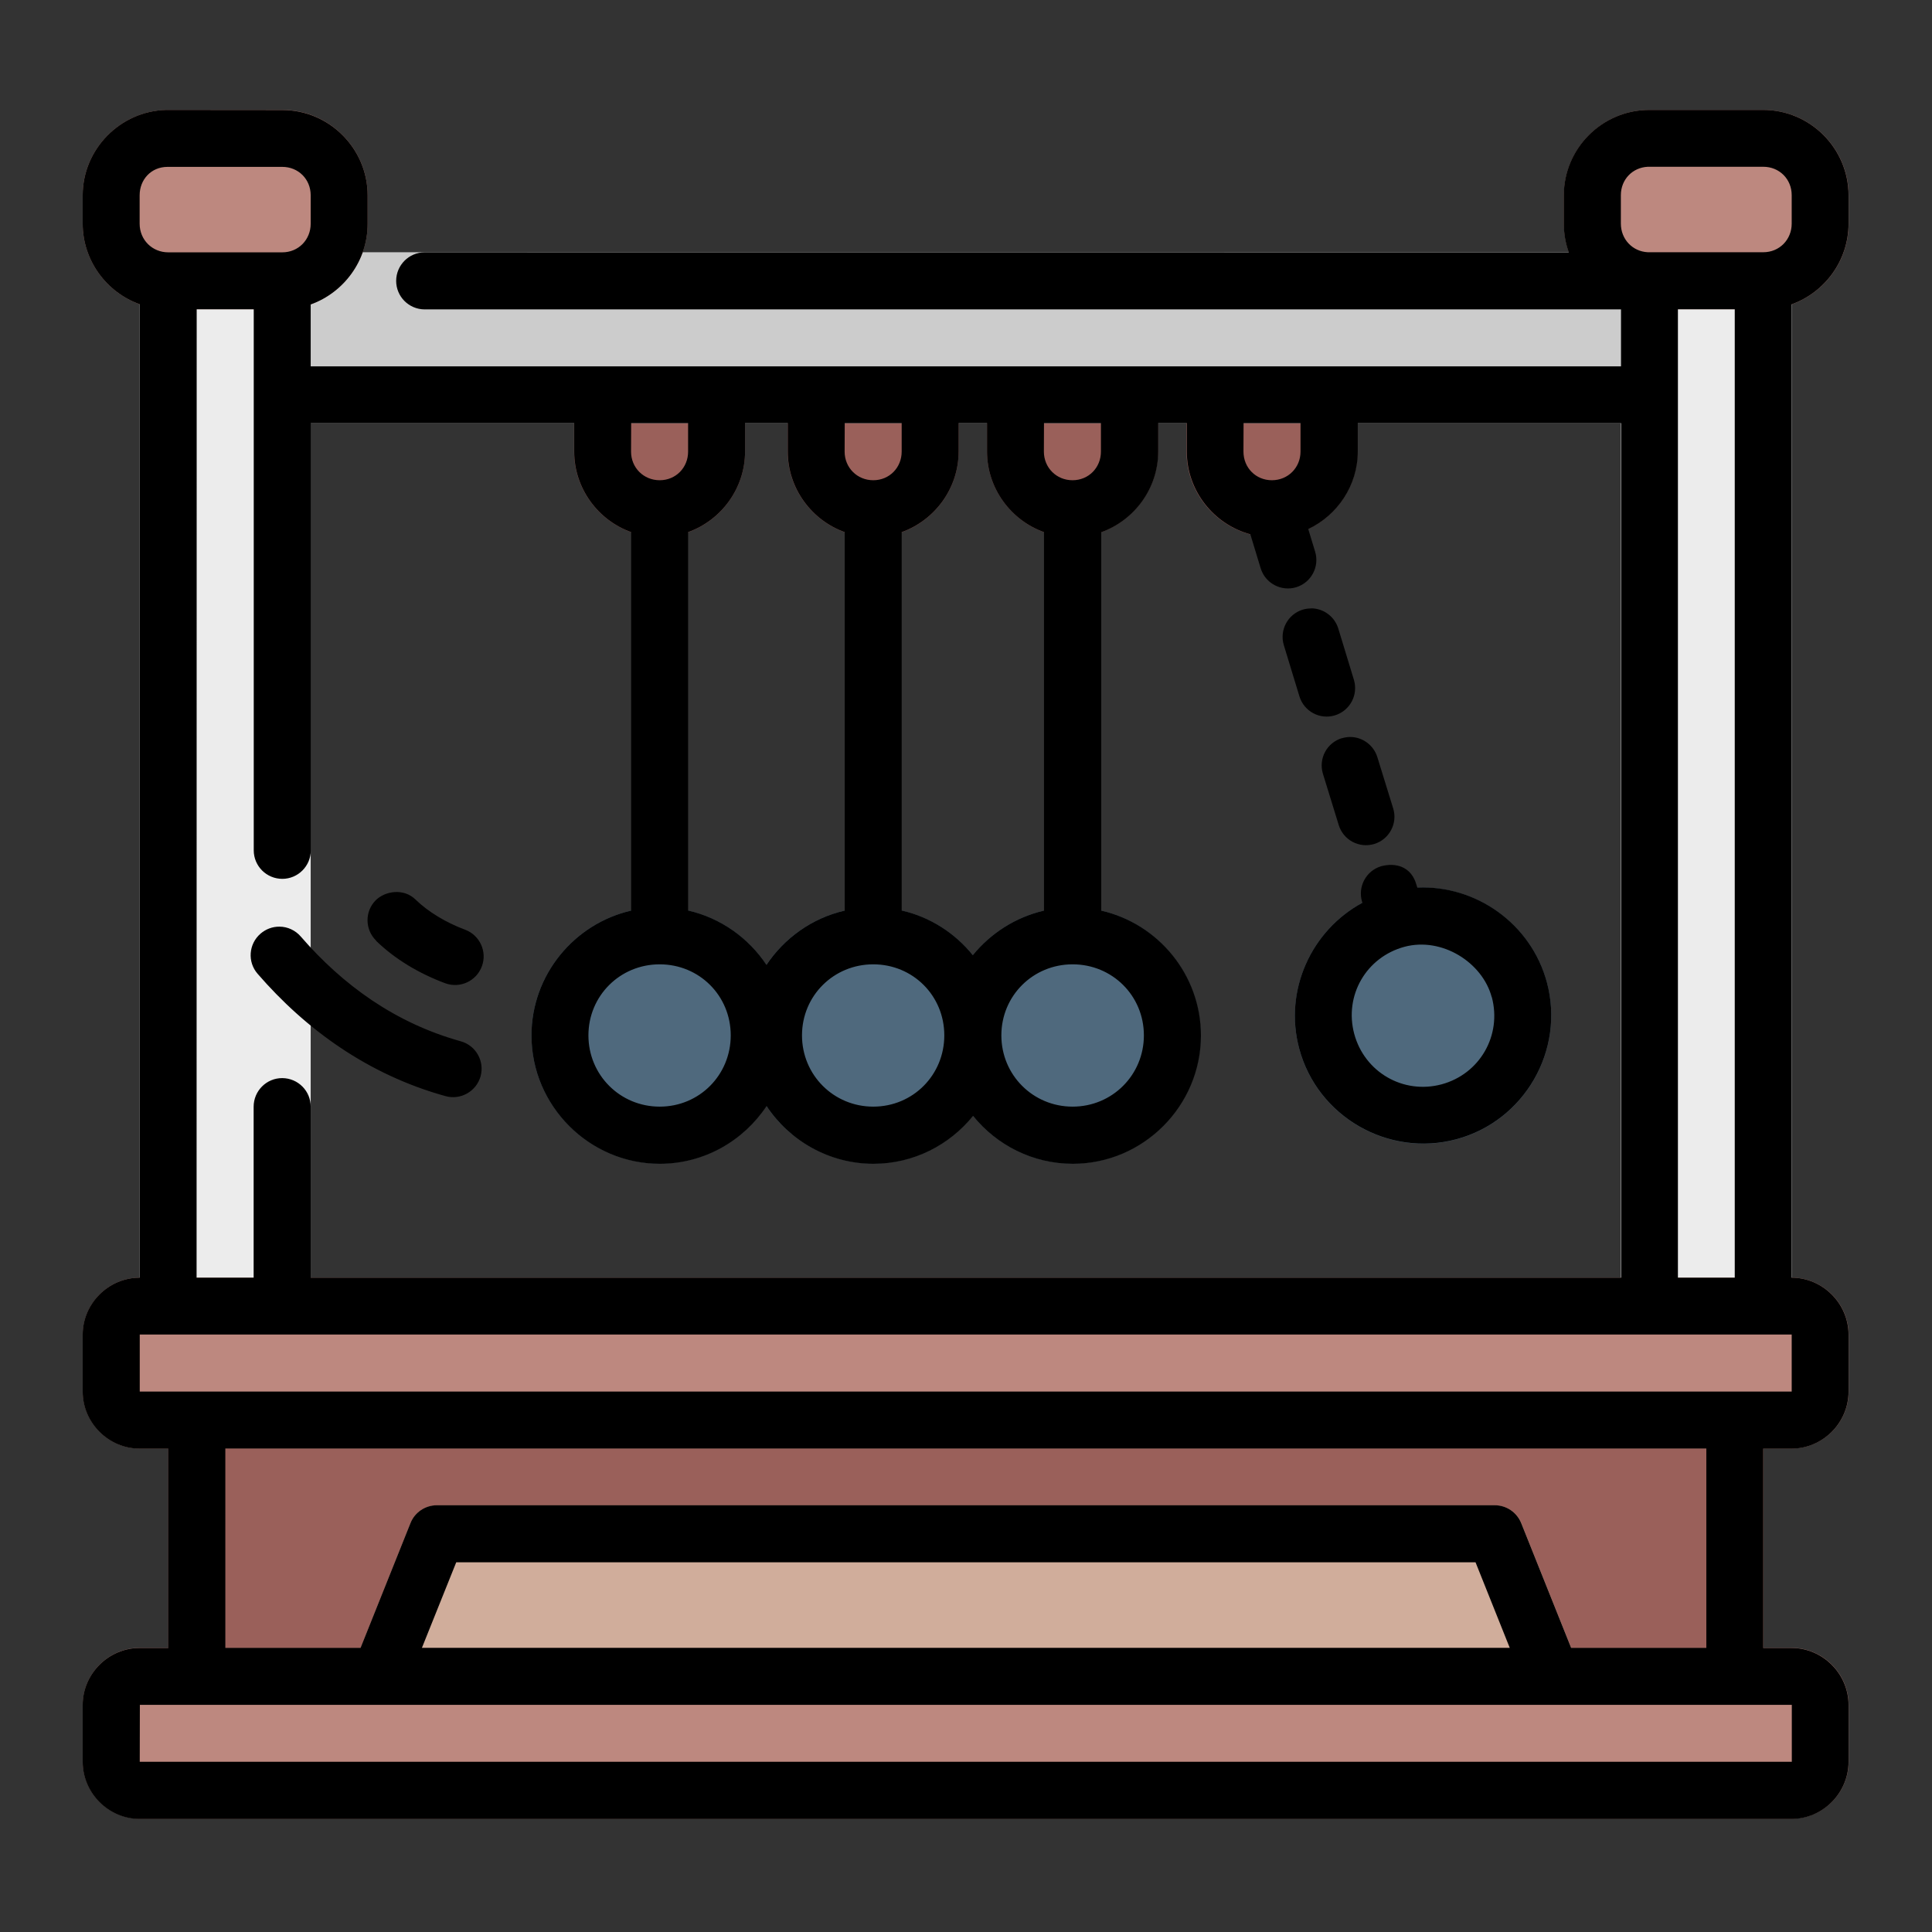 <?xml version="1.0" encoding="UTF-8" standalone="no"?>
<!-- Created with Inkscape (http://www.inkscape.org/) -->

<svg
   width="64pt"
   height="64pt"
   viewBox="0 0 22.578 22.578"
   version="1.1"
   id="svg831"
   inkscape:version="1.1.2 (b8e25be833, 2022-02-05)"
   sodipodi:docname="Export - Unblash - 64px.svg"
   inkscape:export-filename="E:\Icon Design\TR Icon Design Project\Carlos - Icon Design Project\2023\Januari 2023\Done\Filedline\19 - Synthetic Ecology.png"
   inkscape:export-xdpi="576"
   inkscape:export-ydpi="576"
   xmlns:inkscape="http://www.inkscape.org/namespaces/inkscape"
   xmlns:sodipodi="http://sodipodi.sourceforge.net/DTD/sodipodi-0.dtd"
   xmlns="http://www.w3.org/2000/svg"
   xmlns:svg="http://www.w3.org/2000/svg"
   xmlns:rdf="http://www.w3.org/1999/02/22-rdf-syntax-ns#"
   xmlns:cc="http://creativecommons.org/ns#"
   xmlns:dc="http://purl.org/dc/elements/1.1/">
  <rect x="0" y="0" width="22.578" height="22.578" fill="#333333" stroke="none"/>
  <defs
     id="defs825">
    <pattern
       id="EMFhbasepattern"
       patternUnits="userSpaceOnUse"
       width="6"
       height="6"
       x="0"
       y="0" />
    <pattern
       id="EMFhbasepattern-9"
       patternUnits="userSpaceOnUse"
       width="6"
       height="6"
       x="0"
       y="0" />
    <pattern
       id="EMFhbasepattern-0"
       patternUnits="userSpaceOnUse"
       width="6"
       height="6"
       x="0"
       y="0" />
    <pattern
       id="EMFhbasepattern-7"
       patternUnits="userSpaceOnUse"
       width="6"
       height="6"
       x="0"
       y="0" />
    <pattern
       id="EMFhbasepattern-2"
       patternUnits="userSpaceOnUse"
       width="6"
       height="6"
       x="0"
       y="0" />
    <pattern
       id="EMFhbasepattern-98"
       patternUnits="userSpaceOnUse"
       width="6"
       height="6"
       x="0"
       y="0" />
    <pattern
       id="EMFhbasepattern-6"
       patternUnits="userSpaceOnUse"
       width="6"
       height="6"
       x="0"
       y="0" />
    <pattern
       id="EMFhbasepattern-01"
       patternUnits="userSpaceOnUse"
       width="6"
       height="6"
       x="0"
       y="0" />
    <pattern
       id="EMFhbasepattern-07"
       patternUnits="userSpaceOnUse"
       width="6"
       height="6"
       x="0"
       y="0" />
    <pattern
       id="EMFhbasepattern-8"
       patternUnits="userSpaceOnUse"
       width="6"
       height="6"
       x="0"
       y="0" />
    <pattern
       id="EMFhbasepattern-4"
       patternUnits="userSpaceOnUse"
       width="6"
       height="6"
       x="0"
       y="0" />
    <pattern
       id="EMFhbasepattern-40"
       patternUnits="userSpaceOnUse"
       width="6"
       height="6"
       x="0"
       y="0" />
    <pattern
       id="EMFhbasepattern-08"
       patternUnits="userSpaceOnUse"
       width="6"
       height="6"
       x="0"
       y="0" />
    <pattern
       id="EMFhbasepattern-04"
       patternUnits="userSpaceOnUse"
       width="6"
       height="6"
       x="0"
       y="0" />
    <pattern
       id="EMFhbasepattern-014"
       patternUnits="userSpaceOnUse"
       width="6"
       height="6"
       x="0"
       y="0" />
    <pattern
       id="EMFhbasepattern-27"
       patternUnits="userSpaceOnUse"
       width="6"
       height="6"
       x="0"
       y="0" />
    <pattern
       id="EMFhbasepattern-09"
       patternUnits="userSpaceOnUse"
       width="6"
       height="6"
       x="0"
       y="0" />
    <pattern
       id="EMFhbasepattern-5"
       patternUnits="userSpaceOnUse"
       width="6"
       height="6"
       x="0"
       y="0" />
    <pattern
       id="EMFhbasepattern-018"
       patternUnits="userSpaceOnUse"
       width="6"
       height="6"
       x="0"
       y="0" />
  </defs>
  <sodipodi:namedview
     id="base"
     pagecolor="#ffffff"
     bordercolor="#666666"
     borderopacity="1.0"
     inkscape:pageopacity="0.0"
     inkscape:pageshadow="2"
     inkscape:zoom="3.7537427"
     inkscape:cx="38.228513"
     inkscape:cy="54.612161"
     inkscape:document-units="pt"
     inkscape:current-layer="layer1"
     showgrid="false"
     units="pt"
     inkscape:window-width="958"
     inkscape:window-height="1041"
     inkscape:window-x="0"
     inkscape:window-y="0"
     inkscape:window-maximized="0"
     inkscape:pagecheckerboard="true"
     inkscape:showpageshadow="false"
     inkscape:object-paths="true"
     inkscape:snap-intersection-paths="true"
     inkscape:snap-smooth-nodes="true"
     inkscape:snap-midpoints="true"
     showguides="true"
     inkscape:snap-bbox="true"
     inkscape:bbox-nodes="true"
     inkscape:snap-nodes="false"
     inkscape:snap-global="true"
     inkscape:snap-others="false">
    <inkscape:grid
       type="xygrid"
       id="grid1378" />
    <sodipodi:guide
       position="0.97,21.608"
       orientation="78,0"
       id="guide1380"
       inkscape:locked="false" />
    <sodipodi:guide
       position="0.97,0.97"
       orientation="0,78"
       id="guide1382"
       inkscape:locked="false" />
    <sodipodi:guide
       position="21.608,0.97"
       orientation="-78,0"
       id="guide1384"
       inkscape:locked="false" />
    <sodipodi:guide
       position="21.608,21.608"
       orientation="0,-78"
       id="guide1386"
       inkscape:locked="false" />
  </sodipodi:namedview>
  <g
     inkscape:label="Icon"
     inkscape:groupmode="layer"
     id="layer1"
     transform="translate(0,-274.422)">
    <g
       id="g728"
       style="display:inline;stroke-width:0.795"
       transform="matrix(1.258,0,0,1.258,-76.11,-156.834)">
      <path
         style="color:#000000;fill:#9a605a;stroke-width:0.795;stroke-linecap:round;stroke-linejoin:round;-inkscape-stroke:none"
         d="m 68.084,346.213 a 0.265,0.265 0 0 0 -0.266,0.264 v 0.529 c 0,0.435 0.36,0.795 0.795,0.795 0.435,0 0.793,-0.36 0.793,-0.795 v -0.529 a 0.265,0.265 0 0 0 -0.264,-0.264 z"
         id="path1881237" />
      <path
         style="color:#000000;fill:#9a605a;stroke-width:0.795;stroke-linecap:round;stroke-linejoin:round;-inkscape-stroke:none"
         d="m 69.936,346.213 a 0.265,0.265 0 0 0 -0.266,0.264 v 0.529 c -3e-6,0.435 0.36,0.795 0.795,0.795 0.435,0 0.793,-0.36 0.793,-0.795 v -0.529 a 0.265,0.265 0 0 0 -0.264,-0.264 z"
         id="path1881243" />
      <path
         style="color:#000000;fill:#9a605a;stroke-width:0.795;stroke-linecap:round;stroke-linejoin:round;-inkscape-stroke:none"
         d="m 71.787,346.213 a 0.265,0.265 0 0 0 -0.264,0.264 v 0.529 c -10e-7,0.435 0.358,0.795 0.793,0.795 0.435,0 0.795,-0.36 0.795,-0.795 v -0.529 a 0.265,0.265 0 0 0 -0.266,-0.264 z"
         id="path1881249" />
      <path
         style="color:#000000;fill:#9a605a;stroke-width:0.795;stroke-linecap:round;stroke-linejoin:round;-inkscape-stroke:none"
         d="m 66.1,346.213 a 0.265,0.265 0 0 0 -0.266,0.264 v 0.529 c 0,0.435 0.36,0.795 0.795,0.795 0.435,0 0.793,-0.36 0.793,-0.795 v -0.529 a 0.265,0.265 0 0 0 -0.264,-0.264 z"
         id="path1881255" />
      <path
         style="color:#000000;fill:#cccccc;stroke-width:0.795;stroke-linecap:round;stroke-linejoin:round;-inkscape-stroke:none"
         d="m 62.691,345.154 a 0.265,0.265 0 0 0 -0.264,0.256 l -0.037,1.059 a 0.265,0.265 0 0 0 0.264,0.273 h 13.697 a 0.265,0.265 0 0 0 0.264,-0.266 v -1.059 a 0.265,0.265 0 0 0 -0.264,-0.264 z"
         id="path1879596" />
      <path
         style="color:#000000;fill:#4f697d;stroke-width:0.795;stroke-linecap:round;stroke-linejoin:round;-inkscape-stroke:none"
         d="m 70.465,351.24 c -0.654,0 -1.191,0.535 -1.191,1.189 0,0.654 0.537,1.191 1.191,1.191 0.654,0 1.189,-0.537 1.189,-1.191 -10e-7,-0.654 -0.535,-1.189 -1.189,-1.189 z"
         id="path1881963" />
      <path
         style="color:#000000;fill:#4f697d;stroke-width:0.795;stroke-linecap:round;stroke-linejoin:round;-inkscape-stroke:none"
         d="m 68.613,351.24 c -0.654,0 -1.191,0.535 -1.191,1.189 0,0.654 0.537,1.191 1.191,1.191 0.654,0 1.189,-0.537 1.189,-1.191 0,-0.654 -0.535,-1.189 -1.189,-1.189 z"
         id="path1881957" />
      <path
         style="color:#000000;fill:#4f697d;stroke-width:0.795;stroke-linecap:round;stroke-linejoin:round;-inkscape-stroke:none"
         d="m 73.412,351.096 c -0.632,0.169 -1.011,0.825 -0.842,1.457 0.169,0.632 0.827,1.011 1.459,0.842 0.632,-0.169 1.011,-0.825 0.842,-1.457 -0.169,-0.632 -0.827,-1.011 -1.459,-0.842 z"
         id="path1881969" />
      <path
         style="color:#000000;fill:#4f697d;stroke-width:0.795;stroke-linecap:round;stroke-linejoin:round;-inkscape-stroke:none"
         d="m 66.629,351.24 c -0.654,0 -1.191,0.535 -1.191,1.189 0,0.654 0.537,1.191 1.191,1.191 0.654,0 1.189,-0.537 1.189,-1.191 0,-0.654 -0.535,-1.189 -1.189,-1.189 z"
         id="path1881951" />
      <path
         style="color:#000000;fill:#9a605a;stroke-width:0.795;stroke-linecap:round;stroke-linejoin:round;-inkscape-stroke:none"
         d="m 62.328,355.209 a 0.265,0.265 0 0 0 -0.264,0.264 v 3.439 a 0.265,0.265 0 0 0 0.264,0.266 h 14.287 a 0.265,0.265 0 0 0 0.266,-0.266 v -3.439 a 0.265,0.265 0 0 0 -0.266,-0.264 z"
         id="path1882701" />
      <path
         style="color:#000000;fill:#ececec;stroke-width:0.795;stroke-linecap:round;stroke-linejoin:round;-inkscape-stroke:none"
         d="m 62.064,344.625 a 0.265,0.265 0 0 0 -0.266,0.264 v 10.584 a 0.265,0.265 0 0 0 0.266,0.266 h 1.059 a 0.265,0.265 0 0 0 0.264,-0.266 V 344.889 A 0.265,0.265 0 0 0 63.123,344.625 Z"
         id="path1879602" />
      <path
         style="color:#000000;fill:#bd887f;stroke-width:0.795;stroke-linecap:round;stroke-linejoin:round;-inkscape-stroke:none"
         d="m 62.064,343.832 c -0.435,0 -0.795,0.358 -0.795,0.793 v 0.264 c -2e-6,0.435 0.36,0.795 0.795,0.795 h 1.059 c 0.435,0 0.793,-0.36 0.793,-0.795 V 344.625 c 2e-6,-0.435 -0.358,-0.793 -0.793,-0.793 z"
         id="path1879230" />
      <path
         style="color:#000000;fill:#ececec;stroke-width:0.795;stroke-linecap:round;stroke-linejoin:round;-inkscape-stroke:none"
         d="m 75.822,344.625 a 0.265,0.265 0 0 0 -0.264,0.264 v 10.584 a 0.265,0.265 0 0 0 0.264,0.266 h 1.059 a 0.265,0.265 0 0 0 0.264,-0.266 c 1.1e-4,-2.886 1.8e-5,-7.362 0,-10.584 A 0.265,0.265 0 0 0 76.881,344.625 Z"
         id="path1879608" />
      <path
         style="color:#000000;fill:#bd887f;stroke-width:0.795;stroke-linecap:round;stroke-linejoin:round;-inkscape-stroke:none"
         d="m 75.822,343.832 c -0.435,0 -0.793,0.358 -0.793,0.793 v 0.264 c -3e-6,0.435 0.358,0.795 0.793,0.795 h 1.059 c 0.435,0 0.793,-0.36 0.793,-0.795 V 344.625 c 3e-6,-0.435 -0.358,-0.793 -0.793,-0.793 z"
         id="path1879236" />
      <path
         style="color:#000000;fill:#d0ad9b;stroke-width:0.795;stroke-linecap:round;stroke-linejoin:round;-inkscape-stroke:none"
         d="m 64.559,356.795 a 0.265,0.265 0 0 0 -0.246,0.168 l -0.529,1.322 a 0.265,0.265 0 0 0 0.246,0.363 h 10.887 a 0.265,0.265 0 0 0 0.246,-0.363 l -0.529,-1.322 a 0.265,0.265 0 0 0 -0.246,-0.168 z"
         id="path1882695" />
      <path
         style="color:#000000;fill:#bd887f;stroke-width:0.795;stroke-linecap:round;stroke-linejoin:round;-inkscape-stroke:none"
         d="m 61.799,354.68 c -0.289,0 -0.529,0.24 -0.529,0.529 v 0.529 c 0,0.289 0.24,0.529 0.529,0.529 h 15.346 c 0.289,0 0.529,-0.24 0.529,-0.529 v -0.529 c -4e-6,-0.289 -0.24,-0.529 -0.529,-0.529 z"
         id="path1882689" />
      <path
         style="color:#000000;fill:#bd887f;stroke-width:0.795;stroke-linecap:round;stroke-linejoin:round;-inkscape-stroke:none"
         d="m 61.799,358.119 c -0.289,0 -0.529,0.24 -0.529,0.529 v 0.529 c 0,0.289 0.24,0.529 0.529,0.529 h 15.346 c 0.289,0 0.529,-0.24 0.529,-0.529 v -0.529 c 0,-0.289 -0.24,-0.529 -0.529,-0.529 z"
         id="path1882707" />
      <path
         id="path61848"
         style="color:#000000;display:inline;fill:#000000;stroke-width:0.795;stroke-linecap:round;stroke-linejoin:round;-inkscape-stroke:none"
         d="m 62.044,343.832 c -0.426,0.011 -0.775,0.364 -0.775,0.793 v 0.264 c 0,0.342 0.222,0.638 0.529,0.748 v 9.043 c -0.289,0 -0.529,0.24 -0.529,0.529 v 0.53 c 0,0.289 0.24,0.529 0.529,0.529 h 0.266 v 1.852 h -0.266 c -0.289,0 -0.529,0.24 -0.529,0.529 v 0.529 c 0,0.289 0.24,0.53 0.529,0.53 h 15.346 c 0.289,0 0.529,-0.241 0.529,-0.53 v -0.529 c 0,-0.289 -0.24,-0.529 -0.529,-0.529 h -0.264 v -1.852 h 0.264 c 0.289,0 0.529,-0.24 0.529,-0.529 v -0.53 c -3e-6,-0.289 -0.24,-0.529 -0.529,-0.529 9.6e-5,-2.767 2.2e-5,-5.975 0,-9.042 0.307,-0.11 0.529,-0.406 0.529,-0.749 v -0.264 c 3e-6,-0.435 -0.357,-0.793 -0.793,-0.793 h -1.059 c -0.435,0 -0.793,0.357 -0.793,0.793 v 0.264 c 0,0.093 0.016,0.182 0.046,0.266 H 64.445 c -0.146,5.3e-4 -0.263,0.119 -0.264,0.264 -5.29e-4,0.146 0.117,0.265 0.264,0.266 h 11.114 v 0.529 H 63.387 v -0.575 c 0.307,-0.11 0.529,-0.406 0.529,-0.749 v -0.264 c 0,-0.435 -0.357,-0.793 -0.793,-0.793 z m 1.079,0.529 c 0.149,0 0.264,0.114 0.264,0.264 v 0.264 c 0,0.149 -0.114,0.266 -0.264,0.266 h -1.059 c -0.149,0 -0.266,-0.116 -0.266,-0.266 v -0.264 c 0,-0.145 0.106,-0.264 0.259,-0.264 z m 12.685,0.793 c -0.142,-0.007 -0.25,-0.121 -0.25,-0.266 v -0.264 c 0,-0.145 0.107,-0.257 0.25,-0.264 h 1.073 c 0.149,0 0.264,0.114 0.264,0.264 v 0.264 c 3e-6,0.149 -0.114,0.266 -0.264,0.266 z m -13.48,0.53 h 0.53 v 5.027 c 5.29e-4,0.146 0.119,0.264 0.266,0.264 0.145,-5.3e-4 0.263,-0.118 0.264,-0.264 v -3.969 h 2.447 v 0.264 c 0,0.342 0.222,0.638 0.529,0.748 v 3.516 c -0.528,0.121 -0.926,0.596 -0.926,1.16 0,0.654 0.537,1.192 1.192,1.192 0.413,0 0.778,-0.214 0.992,-0.536 0.214,0.322 0.58,0.536 0.993,0.536 0.373,0 0.707,-0.175 0.925,-0.445 0.219,0.271 0.554,0.445 0.927,0.445 0.654,0 1.19,-0.537 1.19,-1.192 0,-0.564 -0.397,-1.039 -0.926,-1.16 v -3.515 c 0.307,-0.11 0.529,-0.406 0.529,-0.749 v -0.264 h 0.266 v 0.264 c 0,0.365 0.252,0.677 0.59,0.768 l 0.096,0.316 c 0.043,0.14 0.191,0.218 0.33,0.176 0.14,-0.043 0.218,-0.191 0.176,-0.33 l -0.064,-0.21 c 0.27,-0.128 0.46,-0.404 0.46,-0.72 v -0.264 h 2.447 v 7.938 H 63.387 v -1.588 c 5.3e-4,-0.146 -0.117,-0.265 -0.264,-0.266 -0.147,-5.3e-4 -0.266,0.119 -0.266,0.266 v 1.588 h -0.53 z m 13.76,0 h 0.528 c 2.1e-5,3.053 9.5e-5,6.243 0,8.996 h -0.528 z m -9.724,1.058 h 0.529 v 0.264 c 0,0.149 -0.114,0.266 -0.264,0.266 -0.149,0 -0.266,-0.116 -0.266,-0.266 z m 1.058,0 h 0.397 v 0.264 c 0,0.342 0.222,0.638 0.529,0.748 v 3.516 c -0.302,0.069 -0.56,0.254 -0.727,0.504 -0.167,-0.251 -0.426,-0.436 -0.728,-0.505 v -3.515 c 0.307,-0.11 0.529,-0.406 0.529,-0.749 z m 0.926,0 h 0.529 v 0.264 c 0,0.149 -0.114,0.266 -0.264,0.266 -0.149,0 -0.266,-0.116 -0.266,-0.266 z m 1.058,0 h 0.264 v 0.264 c -2e-6,0.342 0.222,0.638 0.529,0.748 v 3.516 c -0.264,0.061 -0.495,0.21 -0.661,0.414 -0.165,-0.205 -0.397,-0.355 -0.661,-0.415 v -3.515 c 0.307,-0.11 0.529,-0.406 0.529,-0.749 z m 0.793,0 h 0.529 v 0.264 c 2e-6,0.149 -0.114,0.266 -0.264,0.266 -0.149,0 -0.266,-0.116 -0.266,-0.266 z m 1.854,0 h 0.529 v 0.264 c 3e-6,0.149 -0.116,0.266 -0.266,0.266 -0.149,0 -0.264,-0.116 -0.264,-0.266 z m 0.629,1.721 c -0.026,-1.5e-4 -0.053,0.003 -0.079,0.011 -0.14,0.043 -0.218,0.191 -0.176,0.33 l 0.145,0.476 c 0.043,0.14 0.191,0.219 0.33,0.176 0.14,-0.043 0.218,-0.191 0.176,-0.33 l -0.145,-0.476 c -0.035,-0.113 -0.138,-0.187 -0.251,-0.188 z m 0.284,1.205 c -0.14,0.043 -0.218,0.19 -0.176,0.33 l 0.147,0.477 c 0.043,0.14 0.19,0.218 0.33,0.176 0.14,-0.043 0.219,-0.191 0.176,-0.33 l -0.147,-0.476 c -0.035,-0.113 -0.138,-0.187 -0.251,-0.188 -0.026,-1.5e-4 -0.053,0.004 -0.079,0.012 z m 0.188,1.521 0.003,0.008 c -0.474,0.256 -0.732,0.814 -0.587,1.355 0.169,0.632 0.827,1.011 1.459,0.842 0.632,-0.169 1.011,-0.825 0.842,-1.457 -0.147,-0.547 -0.659,-0.905 -1.204,-0.881 l -0.007,-0.022 c -0.046,-0.172 -0.191,-0.213 -0.33,-0.176 -0.14,0.043 -0.218,0.191 -0.176,0.33 z m -9.16,0.361 c 0.176,0.171 0.399,0.304 0.643,0.395 0.137,0.05 0.289,-0.02 0.34,-0.157 0.051,-0.136 -0.018,-0.288 -0.154,-0.34 -0.181,-0.067 -0.347,-0.169 -0.459,-0.278 -0.112,-0.112 -0.287,-0.082 -0.373,0.004 -0.103,0.104 -0.101,0.272 0.004,0.375 z m -0.899,-0.131 c -0.064,-9e-5 -0.125,0.023 -0.174,0.065 -0.111,0.096 -0.123,0.263 -0.027,0.373 0.445,0.514 1.023,0.936 1.744,1.136 0.141,0.04 0.287,-0.043 0.327,-0.183 0.039,-0.141 -0.043,-0.287 -0.184,-0.326 -0.607,-0.169 -1.095,-0.521 -1.486,-0.973 -0.05,-0.058 -0.123,-0.092 -0.199,-0.092 z m 11.264,0.654 c 0.095,0.356 -0.111,0.715 -0.467,0.811 -0.356,0.095 -0.715,-0.113 -0.811,-0.469 -0.095,-0.356 0.111,-0.713 0.467,-0.809 0.349,-0.093 0.724,0.146 0.81,0.467 z m -7.73,-0.304 c 0.368,0 0.66,0.291 0.66,0.66 0,0.368 -0.291,0.662 -0.66,0.662 -0.368,0 -0.662,-0.294 -0.662,-0.662 0,-0.368 0.294,-0.66 0.662,-0.66 z m 1.984,0 c 0.368,0 0.66,0.291 0.66,0.66 0,0.368 -0.291,0.662 -0.66,0.662 -0.368,0 -0.662,-0.294 -0.662,-0.662 0,-0.368 0.294,-0.66 0.662,-0.66 z m 1.852,0 c 0.368,0 0.662,0.291 0.662,0.66 0,0.368 -0.294,0.662 -0.662,0.662 -0.368,0 -0.662,-0.294 -0.662,-0.662 0,-0.368 0.294,-0.66 0.662,-0.66 z m -8.666,3.439 h 15.346 v 0.53 H 61.799 Z m 0.795,1.059 h 13.758 v 1.852 h -1.256 l -0.463,-1.157 c -0.04,-0.101 -0.137,-0.168 -0.246,-0.168 h -9.828 c -0.109,1e-4 -0.207,0.067 -0.246,0.168 l -0.463,1.157 h -1.256 z m 2.145,1.057 h 9.469 l 0.318,0.795 H 64.42 Z m -2.939,1.324 h 15.346 v 0.529 H 61.799 Z"
         sodipodi:nodetypes="cssccsssccssssssssccsssccssssssccccccccssccssssssscscscccsccccccccsccsscscssccsccscccccsccccccccccccccccccsscccccccccsccccsscccccccccsccccssccccsscsccccccssccsccsccccscccccccsccccccccsscssssscsscccsscccccccccccccccccccccccccccccccccccccc" />
    </g>
  </g>
</svg>
